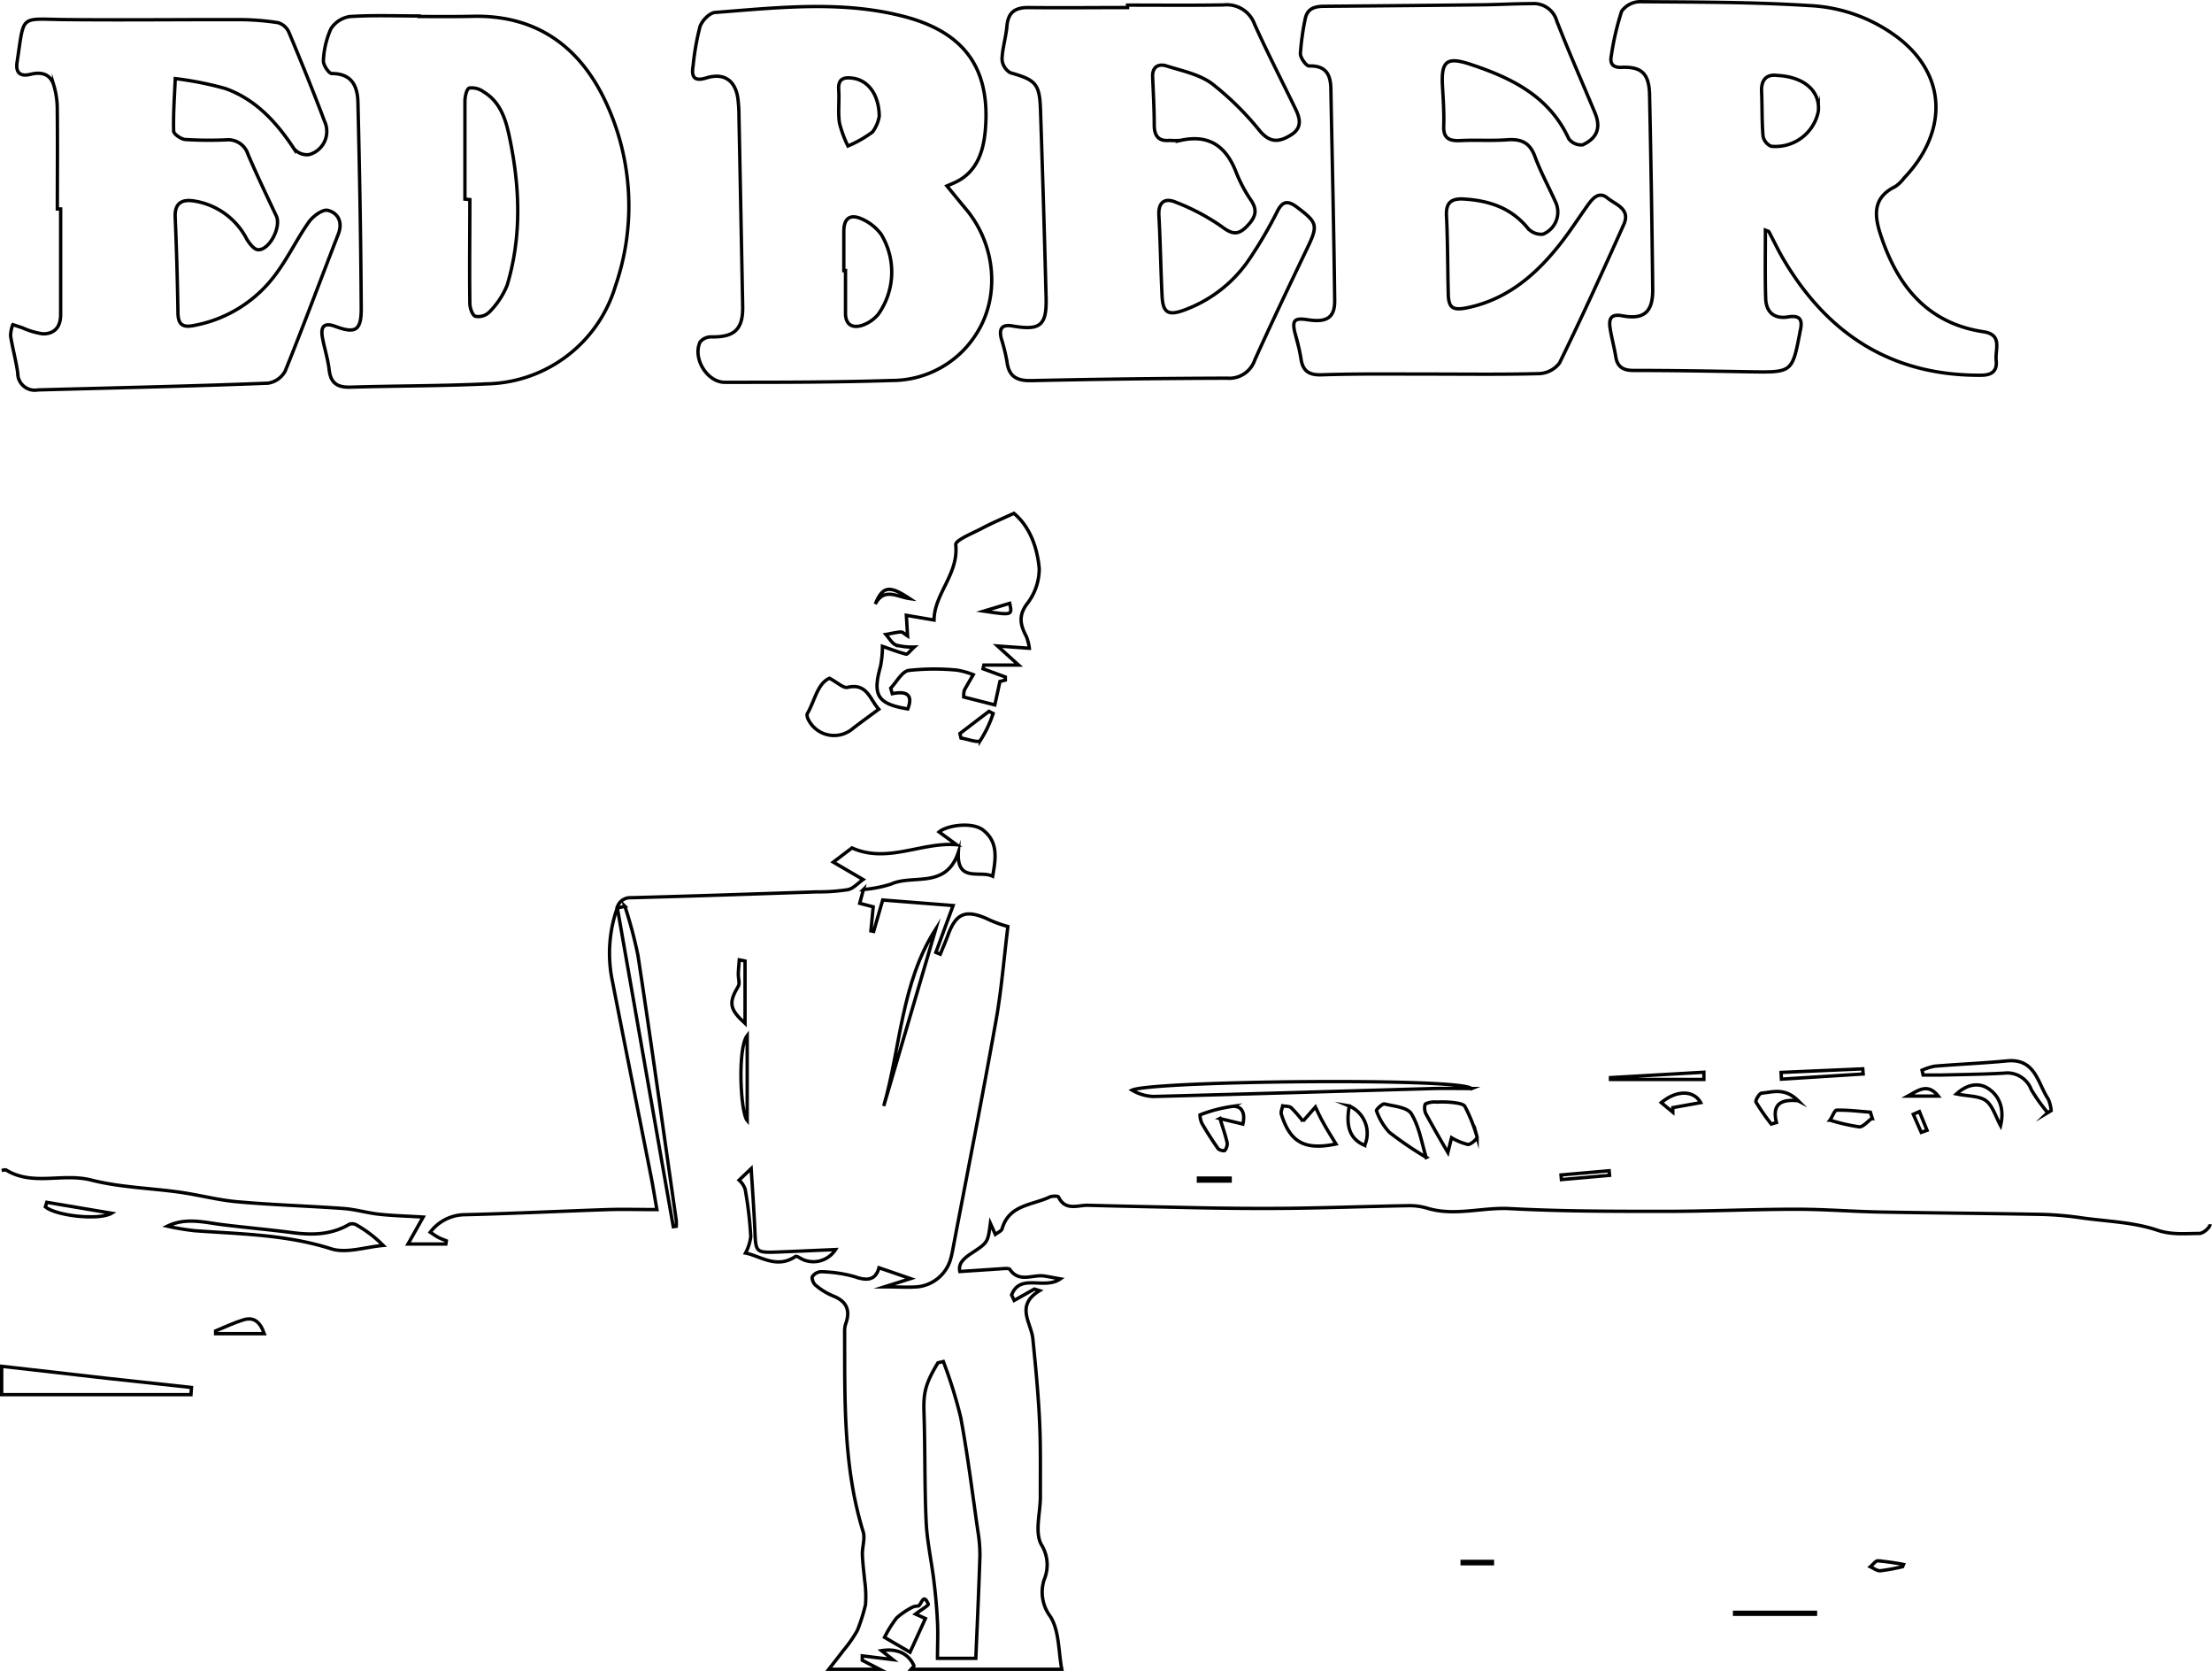 <svg xmlns="http://www.w3.org/2000/svg" viewBox="0 0 328.28 247.95"><defs><style>.cls-1{fill:none;stroke:#000;stroke-miterlimit:10;stroke-width:0.5px;}</style></defs><title>Asset 22</title><g id="Layer_2" data-name="Layer 2"><g id="Pics"><path class="cls-1" d="M328,181.63c0,.48-1,1.36-1.59,1.37-2.08,0-4.05.25-6.26-.49-3.46-1.17-7.29-1.29-11-1.79a50.92,50.92,0,0,0-5.8-.54c-8.14-.16-16.29-.21-24.43-.36-4.13-.08-8.26-.42-12.39-.41-6.54,0-13.08.32-19.63.31-7.64,0-15.29,0-22.92-.41-4.07-.2-8.13,1.18-12.18-.06a9.11,9.11,0,0,0-2.77-.37c-5.9.1-11.8.32-17.7.39-5,.05-10,0-14.93-.11s-10-.2-15-.34c-1.52,0-3.32.85-4.31-1.24-.08-.16-.91-.14-1.28,0-2.58,1.24-6.07,1.13-7.09,4.73-.09.32-.61.53-1,.83l-.74-1.64c-.37,2.84-.37,2.84-2.83,4.46-1.53,1-1.9,1.76-1.7,2.69l6.74-.45c.23,0,.58,0,.67.12,1.39,2.07,3.43.72,5.15,1,.7.11,1.39.25,2.35.42-2.42,1.68-5.95-.9-7.23,2.38l.38.82,3-1.69.77.24c-3.63,2.21-1.27,4.69-1,7.1.41,4.08.81,8.18,1,12.27.18,3.73.11,7.46.12,11.2,0,2.41-.87,5.28.15,7.11a5.68,5.68,0,0,1,.41,5.2,6,6,0,0,0,.92,5.46c1.34,2.12,1.19,5.18,1.7,7.83H135.21c.15-.18.47-.43.43-.52-.79-1.79-2.49-2.62-4.81-2.24l1.68,1.33-4.54-.56,0,.66,2.58,1.33H123c.71-.92,1.44-1.82,2.14-2.76a19.46,19.46,0,0,0,2.1-3,27.55,27.55,0,0,0,1.21-3.82,16.83,16.83,0,0,0-.12-3.55c-.13-1.34-.31-2.68-.35-4,0-1.1.43-2.3.12-3.28-3-9.71-2.71-19.72-2.75-29.7a3.38,3.38,0,0,1,.16-1.14c.75-2.07.08-3.39-1.93-4.16a9.91,9.91,0,0,1-2.55-1.58c-.32-.26-.61-1-.46-1.27a1.64,1.64,0,0,1,1.29-.72,19.76,19.76,0,0,1,5,.74c1.9.68,3.11.46,3.59-1.33l4.68,1.61-3.87,1.22c1.86,0,3.38.11,4.89,0a5.72,5.72,0,0,0,5-4.39c.1-.38.18-.76.25-1.14,2.16-11.32,4.4-22.63,6.42-34,.82-4.6,1.18-9.28,1.76-13.93a18.17,18.17,0,0,1-3.19-1.19c-3.12-1.35-4.51-.74-5.69,2.43-.36,1-.77,1.91-1.15,2.87l-.66-.27,2.56-6.95L131,133.53l-1.34,4.66-.41-.08.34-3.57-2-.52.55-2.05a18.26,18.26,0,0,0,4.09-.8c3.26-1.49,8.17.79,10-4.73-.25,4.56,3.21,2.65,5.09,3.56.44-2.51.9-5.07-1.45-6.87-1.55-1.19-5.25-.73-6.5.3l2.6,1.9c-5.21-.44-10.26,2.83-15.53.47l-2.77,2.11,4.42,2.58c-.76.53-1.43,1.33-2.24,1.5a27.94,27.94,0,0,1-4.64.33c-9.19.31-18.38.63-27.58.87a2,2,0,0,0-2.08,1.67,20.21,20.21,0,0,0-.73,10.38c1.9,9.72,3.85,19.43,5.77,29.15.34,1.71.61,3.44.9,5.07-2.62,0-5-.07-7.28,0-7.09.24-14.17.59-21.26.76a6.49,6.49,0,0,0-5.1,2.6c.47.3.83.57,1.21.77s.79.33,1.18.5l-.07.48H60.55l2.25-4c-2.52-.16-4.53-.2-6.52-.42-1.77-.19-3.51-.72-5.28-.85-5.26-.38-10.53-.53-15.78-1-2.84-.25-5.64-1-8.48-1.41-4.4-.62-8.92-.72-13.2-1.81S4.91,176,.94,173.61c-.16-.1-.46,0-.69.05M262,34.15c.37.15.48.16.51.21.73,1.37,1.39,2.79,2.18,4.12C271.27,49.63,280.8,55.77,294,55.67c1.54,0,2.43-.57,2.25-2.2s1-3.82-1.89-4.25c-8.16-1.23-12.59-6.57-15.1-13.91-1-2.91-1.63-5.85,2-7.62a5.52,5.52,0,0,0,1.34-1.3c6-6.28,6.71-14.53-.45-20.43A23.58,23.58,0,0,0,268.37.82c-8.33-.53-16.69-.5-25-.57a3.42,3.42,0,0,0-2.71,1.43,41.1,41.1,0,0,0-1.53,6.59c-.22,1.12.17,1.78,1.5,1.72,3-.13,4.11.93,4.18,4.07q.31,14.51.47,29c0,3.26-1.35,4.4-4.53,3.79-1.63-.31-2,.4-1.81,1.75s.63,2.9.86,4.36,1.09,2,2.59,2c5.77,0,11.54.1,17.31.2,6.29.1,6.28.12,7.44-5.92,0-.08,0-.15.05-.23.3-1.43.09-2.28-1.75-2-2.09.36-3.35-.64-3.4-2.79C261.94,41,262,37.68,262,34.15ZM140.53,27.59l.93-.4c3.45-1.44,4.47-4.61,4.76-7.77.89-9.83-3.63-15-12.84-17.17-8.95-2.15-18.17-1.1-27.27-.4-.83.06-2,1.28-2.25,2.19a38.64,38.64,0,0,0-1,5.74c-.28,1.7.2,2.34,2,1.77,2.58-.78,4.24.37,4.64,3a22.05,22.05,0,0,1,.17,2.8q.28,14,.55,28.07c.07,3.41-1.19,4.62-4.61,4.56a2.17,2.17,0,0,0-1.7.74c-1.16,2.38,1,6,3.66,6,8.27,0,16.53,0,24.79-.27a14.8,14.8,0,0,0,12.59-7c3.54-5.59,2.75-13.17-1.51-18.33C142.57,30.1,141.7,29,140.53,27.59ZM62.2,2.45V2.37c-3.43,0-6.88-.14-10.3.09a4,4,0,0,0-2.8,1.83A12.81,12.81,0,0,0,48,9c-.05.63.81,1.92,1.25,1.91,3,0,3.81,1.92,3.87,4.26.25,10.21.43,20.42.49,30.63,0,3.25-.85,3.74-3.86,2.62-1.76-.65-2.17.15-1.9,1.65s.82,3.19,1,4.81c.24,2,1.24,2.61,3.14,2.56,6.78-.2,13.57-.17,20.35-.49a20.36,20.36,0,0,0,19-14.53,36.39,36.39,0,0,0-1.31-27c-3.8-8.33-10.24-13.2-19.82-13C67.5,2.48,64.85,2.45,62.2,2.45ZM8.51,31H9c0,5.23,0,10.45,0,15.68,0,1.81-.9,2.88-2.66,2.85a11.38,11.38,0,0,1-3-.89l-1.44-.48a5,5,0,0,0-.33,1.67c.29,1.85.81,3.66,1.06,5.51a2.53,2.53,0,0,0,3,2.51c11.39-.31,22.78-.55,34.16-1a3.52,3.52,0,0,0,2.54-1.81c2.72-6.72,5.24-13.53,7.87-20.29.69-1.78,0-3.14-1.54-3.54-.75-.2-2.18.84-2.79,1.68-1.71,2.41-3,5.11-4.74,7.51A19.42,19.42,0,0,1,29,48.25c-1.66.36-2.55.14-2.59-1.78Q26.3,39.34,26,32.2c-.08-2,.91-2.66,2.74-2.39a10.63,10.63,0,0,1,7.87,5.64c.39.66,1.09,1.57,1.68,1.6,1.7.09,3.48-3.41,2.72-5-1.42-3-2.88-6.06-4.2-9.14a3.08,3.08,0,0,0-3.22-2.16,58.82,58.82,0,0,1-6.08-.05c-.64-.05-1.73-.8-1.74-1.26-.07-2.59.13-5.18.24-7.78a49.88,49.88,0,0,1,7.42,1.47c4.51,1.6,7.61,5,10.2,8.93a2.54,2.54,0,0,0,2.23.88A3.57,3.57,0,0,0,48.17,18c-1.68-4.45-3.47-8.86-5.31-13.25a2.57,2.57,0,0,0-1.62-1.39,38.83,38.83,0,0,0-5.81-.45C26.7,2.89,18,3,9.22,2.9c-6.38-.1-5.6-.72-6.68,6.27-.25,1.6.42,2.24,2,1.85s2.9-.06,3.42,1.55a12.46,12.46,0,0,1,.54,3.68C8.55,21.17,8.51,26.08,8.51,31ZM212.07,55.5h0c5.46,0,10.93.08,16.38-.07a4,4,0,0,0,3-1.58c3.32-6.8,6.46-13.68,9.55-20.58,1-2.3-1.23-2.9-2.45-3.9s-2.14,0-2.86,1c-1.32,1.84-2.54,3.74-3.92,5.53-3.61,4.66-7.88,8.43-13.84,9.72-2.45.53-3,.07-3-2.38-.1-3.74-.07-7.49-.26-11.23-.1-2,.76-2.6,2.63-2.48,3.74.24,7,1.32,9.47,4.36a2.62,2.62,0,0,0,2.24.85,3.54,3.54,0,0,0,1.8-4.87c-1-2.22-2.16-4.35-3-6.61-.75-2.08-2-2.67-4.11-2.52-2.33.17-4.68,0-7,.12-1.6.07-2.51-.31-2.44-2.17s-.07-3.89-.18-5.84c-.21-3.71.53-4.5,4.1-3.32,6.07,2,11.74,4.72,14.64,11.06a2.3,2.3,0,0,0,2.06.9c2.19-1,2.73-2.59,1.82-4.76-1.89-4.54-3.87-9-5.66-13.61a3.55,3.55,0,0,0-3.7-2.58c-2.42,0-4.84.14-7.25.17q-11.7.13-23.4.22c-1.44,0-2.68.21-3,1.94a38.18,38.18,0,0,0-.7,5.09c0,.63.87,1.84,1.3,1.83,2.44-.08,3.18,1.23,3.22,3.33.2,10.51.45,21,.57,31.54,0,2.49-1.21,3.21-4,2.78-2-.32-2.38.09-1.86,2.09a31.38,31.38,0,0,1,.85,3.64c.25,1.81,1.11,2.48,3,2.44C201.46,55.43,206.77,55.5,212.07,55.5ZM167.34.76v.36c-4.92,0-9.83.06-14.75,0-2.07,0-3,.81-3.16,2.82-.15,1.63-.67,3.23-.72,4.85a2.49,2.49,0,0,0,1.23,2c3.78,1.08,4.35,1.61,4.48,5.55q.47,13.91.83,27.83c.11,4.13-.88,4.91-5,4.19-1.59-.28-2,.44-1.65,1.86a28.19,28.19,0,0,1,.84,3.4c.27,2.26,1.46,2.9,3.66,2.85q14.51-.32,29-.36a4,4,0,0,0,4.12-2.7c2.5-5.54,5.11-11,7.75-16.51,1.67-3.48,1.58-3.85-1.47-6.15-1.46-1.1-2.22-.87-3,.74a64,64,0,0,1-4,6.83,19.84,19.84,0,0,1-9.56,7.61c-2.59,1-3.36.49-3.48-2.06-.2-4-.25-8-.47-11.93-.11-2.09,1-2.61,2.58-1.91a32.18,32.18,0,0,1,6.75,3.59c1.63,1.24,2.52,1.27,3.87-.19,1.13-1.22,1.47-2.22.49-3.69a21,21,0,0,1-2.2-4.12c-1.49-3.89-4-5.74-8.29-4.79a13.84,13.84,0,0,1-1.63,0c-1.64.16-2.23-.68-2.26-2.2,0-2.41-.14-4.82-.24-7.22-.07-1.61,1-2,2.14-1.6,2.29.71,4.81,1.23,6.67,2.6a43.53,43.53,0,0,1,7.09,7c1.53,1.81,2.85,1.71,4.62.62s1.34-2.55.62-4c-2-4.13-4.12-8.23-6-12.41A4.38,4.38,0,0,0,181.62.73C176.86.81,172.1.76,167.34.76ZM132.42,102.92l-.23-.82c.88-.92,1.66-2.47,2.67-2.63a34.52,34.52,0,0,1,7.12-.05,11.07,11.07,0,0,1,2.46.68c-.45.77-.9,1.53-1.33,2.31a4.4,4.4,0,0,0-.09,1l4.62,1.17.76-3.48.8-.2,0-.46-3.31-1.22.12-.55h5.16l-3.13-2.83,4.73.34a8.06,8.06,0,0,0-.43-1.7c-.87-1.66-1.28-3.06.08-4.89a8.46,8.46,0,0,0,1.81-5.25c-.29-3.14-1.4-6.22-3.76-8.18-1.71.79-3.24,1.43-4.71,2.21s-4,1.77-3.92,2.46c.44,4.36-3.18,7.23-3.22,11.16l-4.11-.7.18,3.06c-.5-.32-.74-.61-1-.59-.75.06-1.48.24-2.22.37.49.54.88,1.29,1.49,1.57a9.46,9.46,0,0,0,2.72.3c-.61.55-1,1.11-1.21,1.05-1.21-.31-2.39-.77-3.51-1.16a15.59,15.59,0,0,1-.29,3c-1.21,4.28-.43,5.55,4.05,6.29C135.53,103.11,134.61,102.47,132.42,102.92ZM140,202l-.8.19c-1.92,3.18-2.17,4.53-2.07,7.46.18,5.37.07,10.75.32,16.11.13,2.92.79,5.81,1.14,8.72.25,2,.44,4.11.54,6.17.09,1.72,0,3.46,0,5.39h5.69c.22-5.21.45-10.22.61-15.22a21.5,21.5,0,0,0-.31-3.69c-.81-5.62-1.5-11.26-2.54-16.83A69,69,0,0,0,140,202Zm78.37-40.48c-1.22-1.67-47.4-1.17-50.36.22a6.77,6.77,0,0,0,3.13.94c13.53-.35,27.06-.77,40.59-1.15C214,161.44,216.2,161.5,218.42,161.5ZM123.1,100.63c-1.79.79-2.16,3.29-3.28,5.24-.14.24.06.77.24,1.07a4.27,4.27,0,0,0,6.53,1.13c1.21-.94,2.46-1.83,3.83-2.85-1.33-1.44-1.71-3.92-4.63-3.24C125.17,102.13,124.33,101.28,123.1,100.63Zm92.32,68.17a8.64,8.64,0,0,0,2.45,1c.43,0,1.41-.87,1.34-1.12a24.1,24.1,0,0,0-1.79-4.5c-.21-.4-1.12-.52-1.73-.6a14.77,14.77,0,0,0-2.42-.07,3.37,3.37,0,0,0-1.68.25c-.23.15-.21,1,0,1.44,1,1.83,2,3.6,3.29,5.79Zm88.47-3.71.52-.31a5.29,5.29,0,0,0-.43-1.71c-1.58-2.36-1.9-6.07-6.12-5.67-3.57.34-7.15.49-10.72.78a8.7,8.7,0,0,0-1.89.6l.16.72c.83,0,1.65,0,2.48,0,3.17-.08,6.34-.1,9.51-.28a3.81,3.81,0,0,1,4.06,2.44A25.09,25.09,0,0,0,303.9,165.08Zm-110.52,1.26a19.79,19.79,0,0,0-1.74-2c-.28-.25-.84-.2-1.27-.28-.07.41-.31.88-.2,1.24,1.32,4.18,3.45,5.38,8.11,4.42-.71-1.17-1.4-2.25-2-3.37-.39-.68-.71-1.41-1.05-2.12Zm18.29,5.38c-.65-2.07-1-4.49-2.18-6.45-.57-1-2.58-1.15-4-1.49-.32-.08-1.26.84-1.2,1A9.11,9.11,0,0,0,206.2,168,53.26,53.26,0,0,0,211.68,171.72Zm-75.79,67.74c.72-.55,2-1.3,1.89-1.48-.77-1.81-1,.21-1.53.3a2,2,0,0,0-.69.1,11,11,0,0,0-2.47,1.65,17.54,17.54,0,0,0-1.8,2.88l3.79,2.21,2.28-5Zm45.17-73.52,3.41.82c.37-1.54-.08-2.71-1.49-2.63a21.25,21.25,0,0,0-4.87,1.27,3.19,3.19,0,0,0,.29,1.27c.74,1.27,1.54,2.52,2.39,3.73.16.23.88.39,1,.28a1.58,1.58,0,0,0,.35-1.14C181.89,168.5,181.53,167.49,181.06,165.94Zm71.83-5.8,0-1.07-13.86.8,0,.27Zm14,3.17c-2-2-3.79-1.28-5.41-1.14-.34,0-1,1.1-.85,1.34a32.63,32.63,0,0,0,2.26,3.25l.77-.23C263.05,164.18,263.88,163,266.85,163.31Zm11,2.62-.29-.93c-1.66-.13-3.33-.34-5-.3-.33,0-.64,1-1,1.48a29.21,29.21,0,0,0,4.38,1C276.54,167.17,277.19,166.35,277.81,165.93Zm-77.62-1.86c-.58,3.15.16,4.94,2.28,5.85A4.42,4.42,0,0,0,200.19,164.07ZM296.9,167c.55-2.23,0-4.27-1.78-5.47-1.29-.87-3-.83-4.76.77,1.74.36,3.38.27,4.37,1S296.2,165.72,296.9,167Zm-20.39-7.66-.06-.76-12.12.53.05,1ZM147.39,105.86l-.62-.32-4.31,3.29.16.67c1,.15,2.54.76,2.86.37A17.4,17.4,0,0,0,147.39,105.86Zm105,57.73c-1-1.85-3.57-1.9-5.84,0l1.71,1.42,0-.68Zm-13.52,10.79-.06-.68-7.14.62.06.69Zm48.78-11.76c-1.56-2-3-.82-4.51,0ZM177.86,174.79v.44h4.7v-.44ZM135,88.81c-3-2-4-1.87-5.1.81C131.2,87.1,133.2,88.57,135,88.81ZM285.13,168l.86-.3-1.13-2.78-.91.4Z"/><path class="cls-1" d="M.25,202.71c5.18.59,10.36,1.19,15.54,1.77,4.21.47,8.42.91,12.63,1.37l-.08,1.07H.25Z"/><path class="cls-1" d="M257.43,239.21h12l0,.29h-12Z"/><path class="cls-1" d="M282.36,232.44a30.1,30.1,0,0,1-3.34.61c-.46,0-1-.39-1.44-.6.38-.31.77-.9,1.12-.88a38.34,38.34,0,0,1,3.8.54Z"/><path class="cls-1" d="M221.49,232H217v-.34h4.49Z"/><path class="cls-1" d="M99.92,182l-8.3-47.29,1.12-.25a65.39,65.39,0,0,1,1.94,7.3c2,13.08,3.8,26.18,5.68,39.28a6.43,6.43,0,0,1,0,.9Z"/><path class="cls-1" d="M24.84,181.92c2.76-1.33,5.46-.56,8.18-.22,3.46.43,6.93.73,10.38,1.18,3,.39,5.81.32,8.48-1.26a1.33,1.33,0,0,1,1.09.16,18.16,18.16,0,0,1,3.9,3c-2.6.21-5.45,1.23-7.75.49-6.66-2.12-13.48-2.18-20.29-2.68A37.74,37.74,0,0,1,24.84,181.92Z"/><path class="cls-1" d="M124,185.39A3.9,3.9,0,0,1,119.5,187c-.52-.13-1.23-.74-1.47-.57-2.76,1.88-5.28-.12-7.39-.52a6.94,6.94,0,0,0,.78-2.46,58,58,0,0,0-.83-7,3.24,3.24,0,0,0-.9-1.36l1.79-1.71c.17,2.72.41,6,.55,9.19s.1,3.3,3.29,3.19C118.14,185.65,121,185.52,124,185.39Z"/><path class="cls-1" d="M138.88,137.82l-7.73,26.28C133.68,155.33,133.74,145.81,138.88,137.82Z"/><path class="cls-1" d="M110.57,142.58v9.26c-2.33-2.14-2.46-3.08-1-5.52.25-.43,0-1.15,0-1.74s.1-1.44.15-2.17Z"/><path class="cls-1" d="M6.94,178.38,16.56,180c-1.87,1.1-8.21.39-9.83-.94Z"/><path class="cls-1" d="M110.89,153.63v12.62C109.89,165.08,109.43,155.51,110.89,153.63Z"/><path class="cls-1" d="M39.22,197.87H32v-.41c1.37-.56,2.71-1.21,4.12-1.64S38.53,195.92,39.22,197.87Z"/><path class="cls-1" d="M263.75,11.19c4.1.21,6.43,2.4,6.1,5.36a6.48,6.48,0,0,1-7,5.15,2.06,2.06,0,0,1-1.2-1.51c-.18-2.16-.12-4.35-.21-6.52C261.33,11.71,262.27,11,263.75,11.19Z"/><path class="cls-1" d="M125.23,40.15c0-1.94,0-3.89,0-5.83s.94-2.61,2.68-1.83a7.21,7.21,0,0,1,2.86,2.27,10.8,10.8,0,0,1-.43,11.87,5.35,5.35,0,0,1-2.42,1.65c-1.44.45-2.45-.12-2.44-1.83,0-2.1,0-4.2,0-6.31Z"/><path class="cls-1" d="M130.49,17.23a5.37,5.37,0,0,1-1,2.35,17.3,17.3,0,0,1-3.65,2.08,16.9,16.9,0,0,1-1.26-3.44c-.23-1.6,0-3.26-.11-4.89s.72-1.9,2-1.74C128.77,11.85,130.44,13.95,130.49,17.23Z"/><path class="cls-1" d="M69,29.54c0-4.83,0-9.66,0-14.48,0-.7.22-1.81.64-2a2.92,2.92,0,0,1,2.1.55c2.51,1.49,3.32,4.09,3.86,6.69,1.55,7.33,1.86,14.7-.33,22a12,12,0,0,1-2.65,4,2.35,2.35,0,0,1-2.06.63c-.46-.16-.82-1.23-.83-1.9-.07-5.14,0-10.28,0-15.42Z"/><path class="cls-1" d="M146,90.67l3.85-1.16C150.24,91.3,150.24,91.3,146,90.67Z"/></g></g></svg>